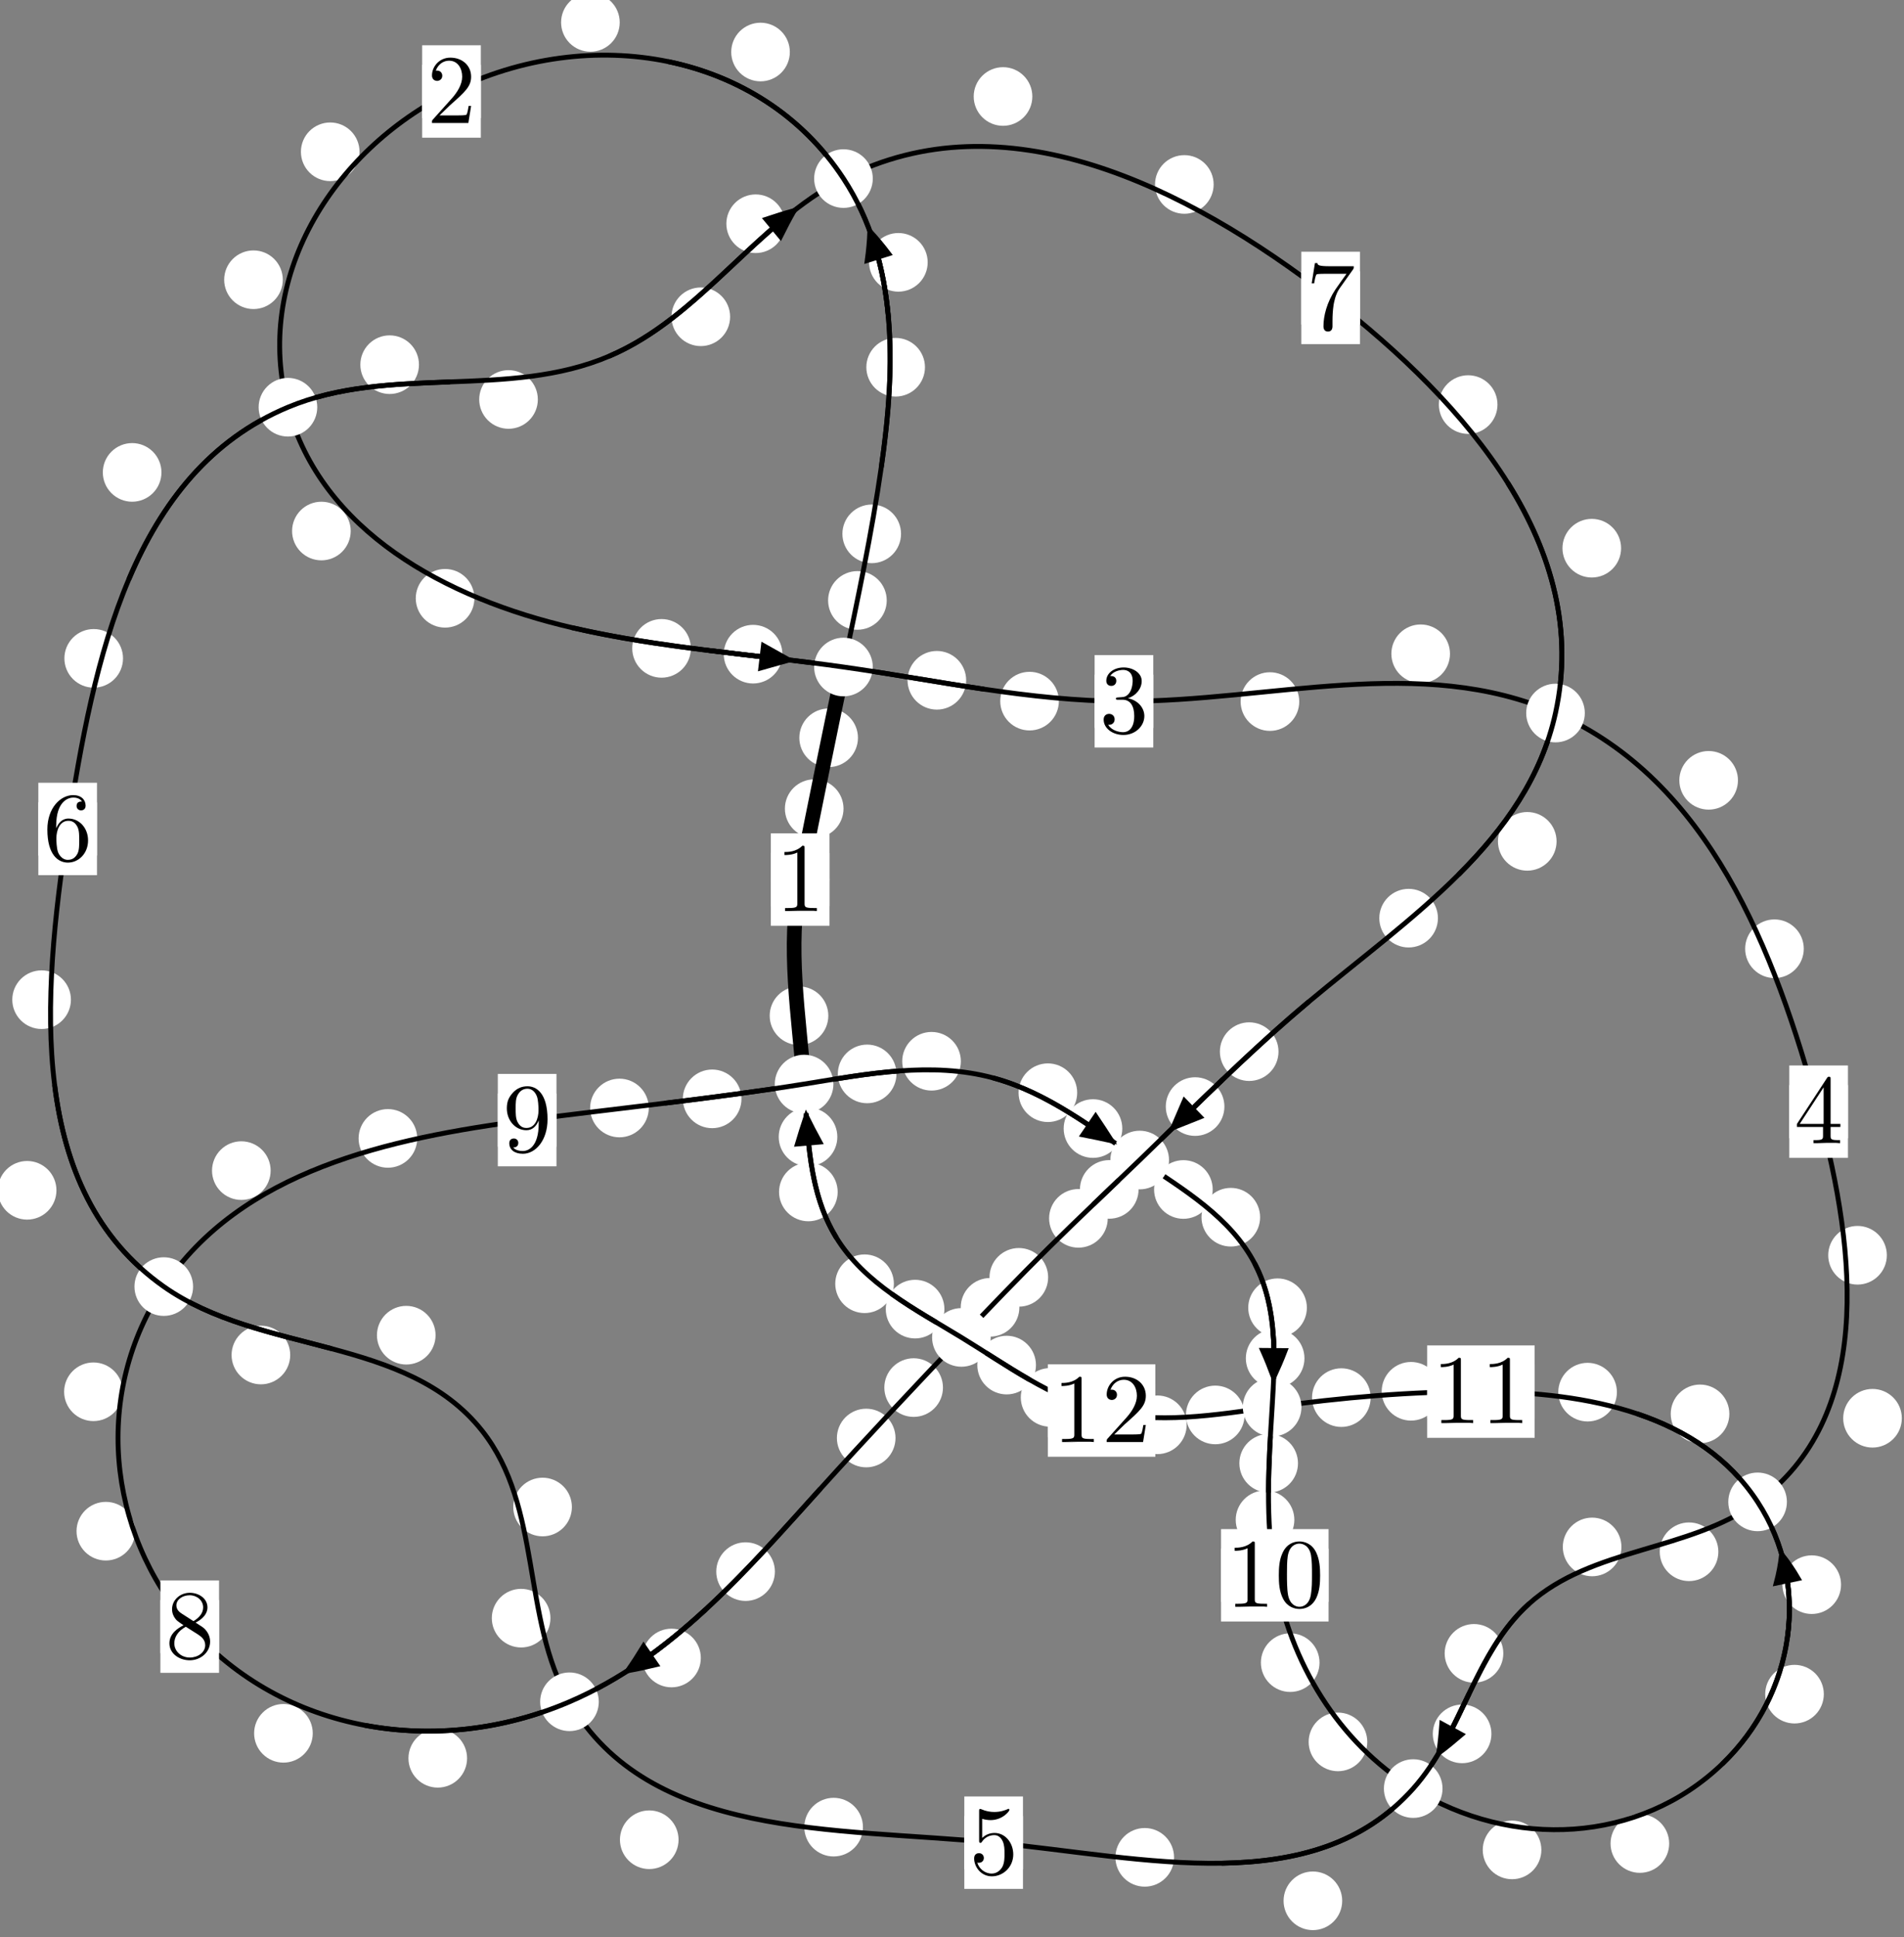 <?xml version="1.0"?>
<!-- Created by MetaPost 1.999 on 2021.07.06:0006 -->
<svg version="1.1" xmlns="http://www.w3.org/2000/svg" xmlns:xlink="http://www.w3.org/1999/xlink" width="194.131" height="197.474" viewBox="0 0 194.131 197.474">
<rect x="0" y="0" width="194.131" height="197.474" fill="#808080" stroke="none"/>
<!-- Original BoundingBox: -86.222137 -128.769409 107.908997 68.704254 -->
  <defs>
    <g transform="scale(0.01,0.01)" id="GLYPHcmr10_48">
      <path style="fill-rule: evenodd;" d="M460 -320C460 -400,455 -480,420 -554C374 -650,292 -666,250 -666C190 -666,117 -640,76 -547C44 -478,39 -400,39 -320C39 -245,43 -155,84 -79C127 2,200 22,249 22C303 22,379 1,423 -94C455 -163,460 -241,460 -320M249 -0C210 -0,151 -25,133 -121C122 -181,122 -273,122 -332C122 -396,122 -462,130 -516C149 -635,224 -644,249 -644C282 -644,348 -626,367 -527C377 -471,377 -395,377 -332C377 -257,377 -189,366 -125C351 -30,294 -0,249 -0"></path>
    </g>
    <g transform="scale(0.01,0.01)" id="GLYPHcmr10_49">
      <path style="fill-rule: evenodd;" d="M294 -640C294 -664,294 -666,271 -666C209 -602,121 -602,89 -602L89 -571C109 -571,168 -571,220 -597L220 -79C220 -43,217 -31,127 -31L95 -31L95 -0L257 -0L130 -3L217 -3L257 -3L297 -3L384 -3L419 -0L419 -31L387 -31C297 -31,294 -42,294 -79"></path>
    </g>
    <g transform="scale(0.01,0.01)" id="GLYPHcmr10_50">
      <path style="fill-rule: evenodd;" d="M127 -77L233 -180C389 -318,449 -372,449 -472C449 -586,359 -666,237 -666C124 -666,50 -574,50 -485C50 -429,100 -429,103 -429C120 -429,155 -441,155 -482C155 -508,137 -534,102 -534C94 -534,92 -534,89 -533C112 -598,166 -635,224 -635C315 -635,358 -554,358 -472C358 -392,308 -313,253 -251L61 -37C50 -26,50 -24,50 -0L421 -0L449 -174L424 -174C419 -144,412 -100,402 -85C395 -77,329 -77,307 -77"></path>
    </g>
    <g transform="scale(0.01,0.01)" id="GLYPHcmr10_51">
      <path style="fill-rule: evenodd;" d="M290 -352C372 -379,430 -449,430 -528C430 -610,342 -666,246 -666C145 -666,69 -606,69 -530C69 -497,91 -478,120 -478C151 -478,171 -500,171 -529C171 -579,124 -579,109 -579C140 -628,206 -641,242 -641C283 -641,338 -619,338 -529C338 -517,336 -459,310 -415C280 -367,246 -364,221 -363C213 -362,189 -360,182 -360C174 -359,167 -358,167 -348C167 -337,174 -337,191 -337L235 -337C317 -337,354 -269,354 -171C354 -35,285 -6,241 -6C198 -6,123 -23,88 -82C123 -77,154 -99,154 -137C154 -173,127 -193,98 -193C74 -193,42 -179,42 -135C42 -44,135 22,244 22C366 22,457 -69,457 -171C457 -253,394 -331,290 -352"></path>
    </g>
    <g transform="scale(0.01,0.01)" id="GLYPHcmr10_52">
      <path style="fill-rule: evenodd;" d="M294 -165L294 -78C294 -42,292 -31,218 -31L197 -31L197 -0L332 -0L238 -3L290 -3L332 -3L374 -3L427 -3L468 -0L468 -31L447 -31C373 -31,371 -42,371 -78L371 -165L471 -165L471 -196L371 -196L371 -651C371 -671,371 -677,355 -677C346 -677,343 -677,335 -665L28 -196L28 -165M300 -196L56 -196L300 -569"></path>
    </g>
    <g transform="scale(0.01,0.01)" id="GLYPHcmr10_53">
      <path style="fill-rule: evenodd;" d="M449 -201C449 -320,367 -420,259 -420C211 -420,168 -404,132 -369L132 -564C152 -558,185 -551,217 -551C340 -551,410 -642,410 -655C410 -661,407 -666,400 -666C399 -666,397 -666,392 -663C372 -654,323 -634,256 -634C216 -634,170 -641,123 -662C115 -665,113 -665,111 -665C101 -665,101 -657,101 -641L101 -345C101 -327,101 -319,115 -319C122 -319,124 -322,128 -328C139 -344,176 -398,257 -398C309 -398,334 -352,342 -334C358 -297,360 -258,360 -208C360 -173,360 -113,336 -71C312 -32,275 -6,229 -6C156 -6,99 -59,82 -118C85 -117,88 -116,99 -116C132 -116,149 -141,149 -165C149 -189,132 -214,99 -214C85 -214,50 -207,50 -161C50 -75,119 22,231 22C347 22,449 -74,449 -201"></path>
    </g>
    <g transform="scale(0.01,0.01)" id="GLYPHcmr10_54">
      <path style="fill-rule: evenodd;" d="M132 -328L132 -352C132 -605,256 -641,307 -641C331 -641,373 -635,395 -601C380 -601,340 -601,340 -556C340 -525,364 -510,386 -510C402 -510,432 -519,432 -558C432 -618,388 -666,305 -666C177 -666,42 -537,42 -316C42 -49,158 22,251 22C362 22,457 -72,457 -204C457 -331,368 -427,257 -427C189 -427,152 -376,132 -328M251 -6C188 -6,158 -66,152 -81C134 -128,134 -208,134 -226C134 -304,166 -404,256 -404C272 -404,318 -404,349 -342C367 -305,367 -254,367 -205C367 -157,367 -107,350 -71C320 -11,274 -6,251 -6"></path>
    </g>
    <g transform="scale(0.01,0.01)" id="GLYPHcmr10_55">
      <path style="fill-rule: evenodd;" d="M476 -609C485 -621,485 -623,485 -644L242 -644C120 -644,118 -657,114 -676L89 -676L56 -470L81 -470C84 -486,93 -549,106 -561C113 -567,191 -567,204 -567L411 -567C400 -551,321 -442,299 -409C209 -274,176 -135,176 -33C176 -23,176 22,222 22C268 22,268 -23,268 -33L268 -84C268 -139,271 -194,279 -248C283 -271,297 -357,341 -419"></path>
    </g>
    <g transform="scale(0.01,0.01)" id="GLYPHcmr10_56">
      <path style="fill-rule: evenodd;" d="M163 -457C117 -487,113 -521,113 -538C113 -599,178 -641,249 -641C322 -641,386 -589,386 -517C386 -460,347 -412,287 -377M309 -362C381 -399,430 -451,430 -517C430 -609,341 -666,250 -666C150 -666,69 -592,69 -499C69 -481,71 -436,113 -389C124 -377,161 -352,186 -335C128 -306,42 -250,42 -151C42 -45,144 22,249 22C362 22,457 -61,457 -168C457 -204,446 -249,408 -291C389 -312,373 -322,309 -362M209 -320L332 -242C360 -223,407 -193,407 -132C407 -58,332 -6,250 -6C164 -6,92 -68,92 -151C92 -209,124 -273,209 -320"></path>
    </g>
    <g transform="scale(0.01,0.01)" id="GLYPHcmr10_57">
      <path style="fill-rule: evenodd;" d="M367 -318L367 -286C367 -52,263 -6,205 -6C188 -6,134 -8,107 -42C151 -42,159 -71,159 -88C159 -119,135 -134,113 -134C97 -134,67 -125,67 -86C67 -19,121 22,206 22C335 22,457 -114,457 -329C457 -598,342 -666,253 -666C198 -666,149 -648,106 -603C65 -558,42 -516,42 -441C42 -316,130 -218,242 -218C303 -218,344 -260,367 -318M243 -241C227 -241,181 -241,150 -304C132 -341,132 -391,132 -440C132 -494,132 -541,153 -578C180 -628,218 -641,253 -641C299 -641,332 -607,349 -562C361 -530,365 -467,365 -421C365 -338,331 -241,243 -241"></path>
    </g>
  </defs>
  <path d="M86.005 82.438C86.005 81.646,85.69 80.886,85.13 80.325C84.57 79.765,83.809 79.45,83.017 79.45C82.224 79.45,81.464 79.765,80.903 80.325C80.343 80.886,80.028 81.646,80.028 82.438C80.028 83.231,80.343 83.991,80.903 84.552C81.464 85.112,82.224 85.427,83.017 85.427C83.809 85.427,84.57 85.112,85.13 84.552C85.69 83.991,86.005 83.231,86.005 82.438Z" style="fill: rgb(100%,100%,100%);stroke: none;"></path>
  <path d="M84.573 89.67C84.573 88.877,84.258 88.117,83.698 87.556C83.137 86.996,82.377 86.681,81.584 86.681C80.792 86.681,80.031 86.996,79.471 87.556C78.91 88.117,78.596 88.877,78.596 89.67C78.596 90.462,78.91 91.222,79.471 91.783C80.031 92.343,80.792 92.658,81.584 92.658C82.377 92.658,83.137 92.343,83.698 91.783C84.258 91.222,84.573 90.462,84.573 89.67Z" style="fill: rgb(100%,100%,100%);stroke: none;"></path>
  <path d="M90.411 61.211C90.411 60.418,90.096 59.658,89.535 59.098C88.975 58.537,88.215 58.222,87.422 58.222C86.629 58.222,85.869 58.537,85.309 59.098C84.748 59.658,84.433 60.418,84.433 61.211C84.433 62.004,84.748 62.764,85.309 63.324C85.869 63.885,86.629 64.2,87.422 64.2C88.215 64.2,88.975 63.885,89.535 63.324C90.096 62.764,90.411 62.004,90.411 61.211Z" style="fill: rgb(100%,100%,100%);stroke: none;"></path>
  <path d="M87.477 75.215C87.477 74.422,87.162 73.662,86.602 73.102C86.041 72.541,85.281 72.226,84.489 72.226C83.696 72.226,82.936 72.541,82.375 73.102C81.815 73.662,81.5 74.422,81.5 75.215C81.5 76.008,81.815 76.768,82.375 77.328C82.936 77.889,83.696 78.204,84.489 78.204C85.281 78.204,86.041 77.889,86.602 77.328C87.162 76.768,87.477 76.008,87.477 75.215Z" style="fill: rgb(100%,100%,100%);stroke: none;"></path>
  <path d="M94.309 37.439C94.309 36.646,93.994 35.886,93.434 35.325C92.873 34.765,92.113 34.45,91.32 34.45C90.528 34.45,89.768 34.765,89.207 35.325C88.647 35.886,88.332 36.646,88.332 37.439C88.332 38.231,88.647 38.991,89.207 39.552C89.768 40.112,90.528 40.427,91.32 40.427C92.113 40.427,92.873 40.112,93.434 39.552C93.994 38.991,94.309 38.231,94.309 37.439Z" style="fill: rgb(100%,100%,100%);stroke: none;"></path>
  <path d="M91.869 54.425C91.869 53.633,91.554 52.872,90.993 52.312C90.433 51.751,89.673 51.436,88.88 51.436C88.087 51.436,87.327 51.751,86.767 52.312C86.206 52.872,85.891 53.633,85.891 54.425C85.891 55.218,86.206 55.978,86.767 56.539C87.327 57.099,88.087 57.414,88.88 57.414C89.673 57.414,90.433 57.099,90.993 56.539C91.554 55.978,91.869 55.218,91.869 54.425Z" style="fill: rgb(100%,100%,100%);stroke: none;"></path>
  <path d="M80.532 5.303C80.532 4.511,80.217 3.751,79.657 3.19C79.096 2.63,78.336 2.315,77.544 2.315C76.751 2.315,75.991 2.63,75.43 3.19C74.87 3.751,74.555 4.511,74.555 5.303C74.555 6.096,74.87 6.856,75.43 7.417C75.991 7.977,76.751 8.292,77.544 8.292C78.336 8.292,79.096 7.977,79.657 7.417C80.217 6.856,80.532 6.096,80.532 5.303Z" style="fill: rgb(100%,100%,100%);stroke: none;"></path>
  <path d="M94.586 26.745C94.586 25.953,94.271 25.192,93.711 24.632C93.15 24.071,92.39 23.756,91.597 23.756C90.805 23.756,90.045 24.071,89.484 24.632C88.924 25.192,88.609 25.953,88.609 26.745C88.609 27.538,88.924 28.298,89.484 28.859C90.045 29.419,90.805 29.734,91.597 29.734C92.39 29.734,93.15 29.419,93.711 28.859C94.271 28.298,94.586 27.538,94.586 26.745Z" style="fill: rgb(100%,100%,100%);stroke: none;"></path>
  <path d="M36.658 15.475C36.658 14.682,36.343 13.922,35.783 13.362C35.222 12.801,34.462 12.486,33.669 12.486C32.877 12.486,32.117 12.801,31.556 13.362C30.996 13.922,30.681 14.682,30.681 15.475C30.681 16.268,30.996 17.028,31.556 17.588C32.117 18.149,32.877 18.464,33.669 18.464C34.462 18.464,35.222 18.149,35.783 17.588C36.343 17.028,36.658 16.268,36.658 15.475Z" style="fill: rgb(100%,100%,100%);stroke: none;"></path>
  <path d="M63.187 2.284C63.187 1.492,62.872 0.732,62.311 0.171C61.751 -0.389,60.99 -0.704,60.198 -0.704C59.405 -0.704,58.645 -0.389,58.084 0.171C57.524 0.732,57.209 1.492,57.209 2.284C57.209 3.077,57.524 3.837,58.084 4.398C58.645 4.958,59.405 5.273,60.198 5.273C60.99 5.273,61.751 4.958,62.311 4.398C62.872 3.837,63.187 3.077,63.187 2.284Z" style="fill: rgb(100%,100%,100%);stroke: none;"></path>
  <path d="M35.758 54.137C35.758 53.344,35.443 52.584,34.883 52.023C34.323 51.463,33.562 51.148,32.77 51.148C31.977 51.148,31.217 51.463,30.656 52.023C30.096 52.584,29.781 53.344,29.781 54.137C29.781 54.929,30.096 55.69,30.656 56.25C31.217 56.811,31.977 57.125,32.77 57.125C33.562 57.125,34.323 56.811,34.883 56.25C35.443 55.69,35.758 54.929,35.758 54.137Z" style="fill: rgb(100%,100%,100%);stroke: none;"></path>
  <path d="M28.834 28.518C28.834 27.725,28.519 26.965,27.959 26.405C27.398 25.844,26.638 25.529,25.845 25.529C25.053 25.529,24.293 25.844,23.732 26.405C23.172 26.965,22.857 27.725,22.857 28.518C22.857 29.311,23.172 30.071,23.732 30.631C24.293 31.192,25.053 31.507,25.845 31.507C26.638 31.507,27.398 31.192,27.959 30.631C28.519 30.071,28.834 29.311,28.834 28.518Z" style="fill: rgb(100%,100%,100%);stroke: none;"></path>
  <path d="M70.441 66.099C70.441 65.306,70.126 64.546,69.566 63.986C69.005 63.425,68.245 63.11,67.453 63.11C66.66 63.11,65.9 63.425,65.339 63.986C64.779 64.546,64.464 65.306,64.464 66.099C64.464 66.892,64.779 67.652,65.339 68.212C65.9 68.773,66.66 69.088,67.453 69.088C68.245 69.088,69.005 68.773,69.566 68.212C70.126 67.652,70.441 66.892,70.441 66.099Z" style="fill: rgb(100%,100%,100%);stroke: none;"></path>
  <path d="M48.369 60.994C48.369 60.201,48.054 59.441,47.493 58.88C46.933 58.32,46.173 58.005,45.38 58.005C44.587 58.005,43.827 58.32,43.266 58.88C42.706 59.441,42.391 60.201,42.391 60.994C42.391 61.786,42.706 62.547,43.266 63.107C43.827 63.668,44.587 63.982,45.38 63.982C46.173 63.982,46.933 63.668,47.493 63.107C48.054 62.547,48.369 61.786,48.369 60.994Z" style="fill: rgb(100%,100%,100%);stroke: none;"></path>
  <path d="M98.51 69.353C98.51 68.56,98.195 67.8,97.635 67.24C97.074 66.679,96.314 66.364,95.522 66.364C94.729 66.364,93.969 66.679,93.408 67.24C92.848 67.8,92.533 68.56,92.533 69.353C92.533 70.146,92.848 70.906,93.408 71.466C93.969 72.027,94.729 72.342,95.522 72.342C96.314 72.342,97.074 72.027,97.635 71.466C98.195 70.906,98.51 70.146,98.51 69.353Z" style="fill: rgb(100%,100%,100%);stroke: none;"></path>
  <path d="M79.772 66.69C79.772 65.898,79.457 65.137,78.897 64.577C78.336 64.016,77.576 63.702,76.783 63.702C75.991 63.702,75.231 64.016,74.67 64.577C74.11 65.137,73.795 65.898,73.795 66.69C73.795 67.483,74.11 68.243,74.67 68.804C75.231 69.364,75.991 69.679,76.783 69.679C77.576 69.679,78.336 69.364,78.897 68.804C79.457 68.243,79.772 67.483,79.772 66.69Z" style="fill: rgb(100%,100%,100%);stroke: none;"></path>
  <path d="M132.471 71.523C132.471 70.73,132.156 69.97,131.595 69.409C131.035 68.849,130.275 68.534,129.482 68.534C128.689 68.534,127.929 68.849,127.369 69.409C126.808 69.97,126.493 70.73,126.493 71.523C126.493 72.315,126.808 73.076,127.369 73.636C127.929 74.197,128.689 74.512,129.482 74.512C130.275 74.512,131.035 74.197,131.595 73.636C132.156 73.076,132.471 72.315,132.471 71.523Z" style="fill: rgb(100%,100%,100%);stroke: none;"></path>
  <path d="M107.961 71.478C107.961 70.685,107.646 69.925,107.086 69.364C106.525 68.804,105.765 68.489,104.972 68.489C104.18 68.489,103.42 68.804,102.859 69.364C102.299 69.925,101.984 70.685,101.984 71.478C101.984 72.27,102.299 73.031,102.859 73.591C103.42 74.152,104.18 74.466,104.972 74.466C105.765 74.466,106.525 74.152,107.086 73.591C107.646 73.031,107.961 72.27,107.961 71.478Z" style="fill: rgb(100%,100%,100%);stroke: none;"></path>
  <path d="M177.202 79.552C177.202 78.759,176.887 77.999,176.326 77.438C175.766 76.878,175.006 76.563,174.213 76.563C173.42 76.563,172.66 76.878,172.1 77.438C171.539 77.999,171.224 78.759,171.224 79.552C171.224 80.344,171.539 81.105,172.1 81.665C172.66 82.225,173.42 82.54,174.213 82.54C175.006 82.54,175.766 82.225,176.326 81.665C176.887 81.105,177.202 80.344,177.202 79.552Z" style="fill: rgb(100%,100%,100%);stroke: none;"></path>
  <path d="M147.84 66.651C147.84 65.858,147.525 65.098,146.965 64.537C146.404 63.977,145.644 63.662,144.851 63.662C144.059 63.662,143.298 63.977,142.738 64.537C142.177 65.098,141.863 65.858,141.863 66.651C141.863 67.443,142.177 68.203,142.738 68.764C143.298 69.324,144.059 69.639,144.851 69.639C145.644 69.639,146.404 69.324,146.965 68.764C147.525 68.203,147.84 67.443,147.84 66.651Z" style="fill: rgb(100%,100%,100%);stroke: none;"></path>
  <path d="M192.383 127.969C192.383 127.176,192.068 126.416,191.507 125.856C190.947 125.295,190.187 124.98,189.394 124.98C188.601 124.98,187.841 125.295,187.281 125.856C186.72 126.416,186.405 127.176,186.405 127.969C186.405 128.762,186.72 129.522,187.281 130.082C187.841 130.643,188.601 130.958,189.394 130.958C190.187 130.958,190.947 130.643,191.507 130.082C192.068 129.522,192.383 128.762,192.383 127.969Z" style="fill: rgb(100%,100%,100%);stroke: none;"></path>
  <path d="M183.913 96.721C183.913 95.928,183.598 95.168,183.038 94.607C182.477 94.047,181.717 93.732,180.925 93.732C180.132 93.732,179.372 94.047,178.811 94.607C178.251 95.168,177.936 95.928,177.936 96.721C177.936 97.513,178.251 98.274,178.811 98.834C179.372 99.395,180.132 99.709,180.925 99.709C181.717 99.709,182.477 99.395,183.038 98.834C183.598 98.274,183.913 97.513,183.913 96.721Z" style="fill: rgb(100%,100%,100%);stroke: none;"></path>
  <path d="M175.203 158.196C175.203 157.404,174.888 156.644,174.328 156.083C173.767 155.523,173.007 155.208,172.214 155.208C171.422 155.208,170.661 155.523,170.101 156.083C169.54 156.644,169.226 157.404,169.226 158.196C169.226 158.989,169.54 159.749,170.101 160.31C170.661 160.87,171.422 161.185,172.214 161.185C173.007 161.185,173.767 160.87,174.328 160.31C174.888 159.749,175.203 158.989,175.203 158.196Z" style="fill: rgb(100%,100%,100%);stroke: none;"></path>
  <path d="M193.909 144.586C193.909 143.793,193.594 143.033,193.034 142.473C192.473 141.912,191.713 141.597,190.92 141.597C190.128 141.597,189.367 141.912,188.807 142.473C188.246 143.033,187.932 143.793,187.932 144.586C187.932 145.379,188.246 146.139,188.807 146.699C189.367 147.26,190.128 147.575,190.92 147.575C191.713 147.575,192.473 147.26,193.034 146.699C193.594 146.139,193.909 145.379,193.909 144.586Z" style="fill: rgb(100%,100%,100%);stroke: none;"></path>
  <path d="M153.276 168.554C153.276 167.762,152.961 167.001,152.4 166.441C151.84 165.88,151.08 165.565,150.287 165.565C149.494 165.565,148.734 165.88,148.174 166.441C147.613 167.001,147.298 167.762,147.298 168.554C147.298 169.347,147.613 170.107,148.174 170.668C148.734 171.228,149.494 171.543,150.287 171.543C151.08 171.543,151.84 171.228,152.4 170.668C152.961 170.107,153.276 169.347,153.276 168.554Z" style="fill: rgb(100%,100%,100%);stroke: none;"></path>
  <path d="M165.322 157.705C165.322 156.912,165.007 156.152,164.446 155.592C163.886 155.031,163.126 154.716,162.333 154.716C161.54 154.716,160.78 155.031,160.22 155.592C159.659 156.152,159.344 156.912,159.344 157.705C159.344 158.498,159.659 159.258,160.22 159.818C160.78 160.379,161.54 160.694,162.333 160.694C163.126 160.694,163.886 160.379,164.446 159.818C165.007 159.258,165.322 158.498,165.322 157.705Z" style="fill: rgb(100%,100%,100%);stroke: none;"></path>
  <path d="M136.85 193.781C136.85 192.988,136.535 192.228,135.975 191.667C135.414 191.107,134.654 190.792,133.861 190.792C133.069 190.792,132.308 191.107,131.748 191.667C131.188 192.228,130.873 192.988,130.873 193.781C130.873 194.573,131.188 195.334,131.748 195.894C132.308 196.454,133.069 196.769,133.861 196.769C134.654 196.769,135.414 196.454,135.975 195.894C136.535 195.334,136.85 194.573,136.85 193.781Z" style="fill: rgb(100%,100%,100%);stroke: none;"></path>
  <path d="M152.065 176.761C152.065 175.969,151.75 175.209,151.19 174.648C150.629 174.088,149.869 173.773,149.077 173.773C148.284 173.773,147.524 174.088,146.963 174.648C146.403 175.209,146.088 175.969,146.088 176.761C146.088 177.554,146.403 178.314,146.963 178.875C147.524 179.435,148.284 179.75,149.077 179.75C149.869 179.75,150.629 179.435,151.19 178.875C151.75 178.314,152.065 177.554,152.065 176.761Z" style="fill: rgb(100%,100%,100%);stroke: none;"></path>
  <path d="M87.986 186.27C87.986 185.477,87.671 184.717,87.11 184.157C86.55 183.596,85.79 183.281,84.997 183.281C84.204 183.281,83.444 183.596,82.884 184.157C82.323 184.717,82.008 185.477,82.008 186.27C82.008 187.063,82.323 187.823,82.884 188.383C83.444 188.944,84.204 189.259,84.997 189.259C85.79 189.259,86.55 188.944,87.11 188.383C87.671 187.823,87.986 187.063,87.986 186.27Z" style="fill: rgb(100%,100%,100%);stroke: none;"></path>
  <path d="M119.706 189.349C119.706 188.556,119.391 187.796,118.831 187.236C118.27 186.675,117.51 186.36,116.717 186.36C115.925 186.36,115.164 186.675,114.604 187.236C114.044 187.796,113.729 188.556,113.729 189.349C113.729 190.142,114.044 190.902,114.604 191.462C115.164 192.023,115.925 192.338,116.717 192.338C117.51 192.338,118.27 192.023,118.831 191.462C119.391 190.902,119.706 190.142,119.706 189.349Z" style="fill: rgb(100%,100%,100%);stroke: none;"></path>
  <path d="M56.122 164.965C56.122 164.173,55.807 163.413,55.247 162.852C54.686 162.292,53.926 161.977,53.133 161.977C52.341 161.977,51.581 162.292,51.02 162.852C50.46 163.413,50.145 164.173,50.145 164.965C50.145 165.758,50.46 166.518,51.02 167.079C51.581 167.639,52.341 167.954,53.133 167.954C53.926 167.954,54.686 167.639,55.247 167.079C55.807 166.518,56.122 165.758,56.122 164.965Z" style="fill: rgb(100%,100%,100%);stroke: none;"></path>
  <path d="M69.186 187.555C69.186 186.762,68.871 186.002,68.311 185.442C67.75 184.881,66.99 184.566,66.197 184.566C65.405 184.566,64.644 184.881,64.084 185.442C63.524 186.002,63.209 186.762,63.209 187.555C63.209 188.348,63.524 189.108,64.084 189.668C64.644 190.229,65.405 190.544,66.197 190.544C66.99 190.544,67.75 190.229,68.311 189.668C68.871 189.108,69.186 188.348,69.186 187.555Z" style="fill: rgb(100%,100%,100%);stroke: none;"></path>
  <path d="M44.41 136.119C44.41 135.326,44.095 134.566,43.535 134.005C42.974 133.445,42.214 133.13,41.421 133.13C40.629 133.13,39.869 133.445,39.308 134.005C38.748 134.566,38.433 135.326,38.433 136.119C38.433 136.911,38.748 137.672,39.308 138.232C39.869 138.793,40.629 139.108,41.421 139.108C42.214 139.108,42.974 138.793,43.535 138.232C44.095 137.672,44.41 136.911,44.41 136.119Z" style="fill: rgb(100%,100%,100%);stroke: none;"></path>
  <path d="M58.31 153.635C58.31 152.842,57.995 152.082,57.434 151.521C56.874 150.961,56.114 150.646,55.321 150.646C54.528 150.646,53.768 150.961,53.208 151.521C52.647 152.082,52.332 152.842,52.332 153.635C52.332 154.427,52.647 155.187,53.208 155.748C53.768 156.308,54.528 156.623,55.321 156.623C56.114 156.623,56.874 156.308,57.434 155.748C57.995 155.187,58.31 154.427,58.31 153.635Z" style="fill: rgb(100%,100%,100%);stroke: none;"></path>
  <path d="M5.755 121.347C5.755 120.554,5.44 119.794,4.88 119.234C4.319 118.673,3.559 118.358,2.767 118.358C1.974 118.358,1.214 118.673,0.653 119.234C0.093 119.794,-0.222 120.554,-0.222 121.347C-0.222 122.14,0.093 122.9,0.653 123.46C1.214 124.021,1.974 124.336,2.767 124.336C3.559 124.336,4.319 124.021,4.88 123.46C5.44 122.9,5.755 122.14,5.755 121.347Z" style="fill: rgb(100%,100%,100%);stroke: none;"></path>
  <path d="M29.59 138.139C29.59 137.346,29.275 136.586,28.714 136.026C28.154 135.465,27.393 135.15,26.601 135.15C25.808 135.15,25.048 135.465,24.487 136.026C23.927 136.586,23.612 137.346,23.612 138.139C23.612 138.932,23.927 139.692,24.487 140.252C25.048 140.813,25.808 141.128,26.601 141.128C27.393 141.128,28.154 140.813,28.714 140.252C29.275 139.692,29.59 138.932,29.59 138.139Z" style="fill: rgb(100%,100%,100%);stroke: none;"></path>
  <path d="M12.543 67.118C12.543 66.325,12.228 65.565,11.668 65.004C11.107 64.444,10.347 64.129,9.555 64.129C8.762 64.129,8.002 64.444,7.441 65.004C6.881 65.565,6.566 66.325,6.566 67.118C6.566 67.91,6.881 68.671,7.441 69.231C8.002 69.791,8.762 70.106,9.555 70.106C10.347 70.106,11.107 69.791,11.668 69.231C12.228 68.671,12.543 67.91,12.543 67.118Z" style="fill: rgb(100%,100%,100%);stroke: none;"></path>
  <path d="M7.231 101.914C7.231 101.121,6.916 100.361,6.355 99.801C5.795 99.24,5.035 98.925,4.242 98.925C3.449 98.925,2.689 99.24,2.129 99.801C1.568 100.361,1.253 101.121,1.253 101.914C1.253 102.707,1.568 103.467,2.129 104.027C2.689 104.588,3.449 104.903,4.242 104.903C5.035 104.903,5.795 104.588,6.355 104.027C6.916 103.467,7.231 102.707,7.231 101.914Z" style="fill: rgb(100%,100%,100%);stroke: none;"></path>
  <path d="M42.718 37.177C42.718 36.385,42.403 35.625,41.843 35.064C41.282 34.504,40.522 34.189,39.729 34.189C38.937 34.189,38.177 34.504,37.616 35.064C37.056 35.625,36.741 36.385,36.741 37.177C36.741 37.97,37.056 38.73,37.616 39.291C38.177 39.851,38.937 40.166,39.729 40.166C40.522 40.166,41.282 39.851,41.843 39.291C42.403 38.73,42.718 37.97,42.718 37.177Z" style="fill: rgb(100%,100%,100%);stroke: none;"></path>
  <path d="M16.462 48.16C16.462 47.367,16.147 46.607,15.587 46.047C15.026 45.486,14.266 45.171,13.473 45.171C12.68 45.171,11.92 45.486,11.36 46.047C10.799 46.607,10.484 47.367,10.484 48.16C10.484 48.953,10.799 49.713,11.36 50.273C11.92 50.834,12.68 51.149,13.473 51.149C14.266 51.149,15.026 50.834,15.587 50.273C16.147 49.713,16.462 48.953,16.462 48.16Z" style="fill: rgb(100%,100%,100%);stroke: none;"></path>
  <path d="M74.442 32.294C74.442 31.502,74.127 30.742,73.567 30.181C73.006 29.621,72.246 29.306,71.453 29.306C70.661 29.306,69.901 29.621,69.34 30.181C68.78 30.742,68.465 31.502,68.465 32.294C68.465 33.087,68.78 33.847,69.34 34.408C69.901 34.968,70.661 35.283,71.453 35.283C72.246 35.283,73.006 34.968,73.567 34.408C74.127 33.847,74.442 33.087,74.442 32.294Z" style="fill: rgb(100%,100%,100%);stroke: none;"></path>
  <path d="M54.838 40.724C54.838 39.931,54.523 39.171,53.962 38.611C53.402 38.05,52.642 37.735,51.849 37.735C51.056 37.735,50.296 38.05,49.736 38.611C49.175 39.171,48.86 39.931,48.86 40.724C48.86 41.517,49.175 42.277,49.736 42.837C50.296 43.398,51.056 43.713,51.849 43.713C52.642 43.713,53.402 43.398,53.962 42.837C54.523 42.277,54.838 41.517,54.838 40.724Z" style="fill: rgb(100%,100%,100%);stroke: none;"></path>
  <path d="M105.257 9.837C105.257 9.045,104.942 8.285,104.381 7.724C103.821 7.164,103.061 6.849,102.268 6.849C101.475 6.849,100.715 7.164,100.155 7.724C99.594 8.285,99.279 9.045,99.279 9.837C99.279 10.63,99.594 11.39,100.155 11.951C100.715 12.511,101.475 12.826,102.268 12.826C103.061 12.826,103.821 12.511,104.381 11.951C104.942 11.39,105.257 10.63,105.257 9.837Z" style="fill: rgb(100%,100%,100%);stroke: none;"></path>
  <path d="M80.038 22.81C80.038 22.017,79.723 21.257,79.162 20.696C78.602 20.136,77.842 19.821,77.049 19.821C76.256 19.821,75.496 20.136,74.936 20.696C74.375 21.257,74.06 22.017,74.06 22.81C74.06 23.602,74.375 24.362,74.936 24.923C75.496 25.483,76.256 25.798,77.049 25.798C77.842 25.798,78.602 25.483,79.162 24.923C79.723 24.362,80.038 23.602,80.038 22.81Z" style="fill: rgb(100%,100%,100%);stroke: none;"></path>
  <path d="M152.682 41.246C152.682 40.454,152.367 39.693,151.807 39.133C151.246 38.572,150.486 38.257,149.694 38.257C148.901 38.257,148.141 38.572,147.58 39.133C147.02 39.693,146.705 40.454,146.705 41.246C146.705 42.039,147.02 42.799,147.58 43.36C148.141 43.92,148.901 44.235,149.694 44.235C150.486 44.235,151.246 43.92,151.807 43.36C152.367 42.799,152.682 42.039,152.682 41.246Z" style="fill: rgb(100%,100%,100%);stroke: none;"></path>
  <path d="M123.743 18.805C123.743 18.012,123.428 17.252,122.867 16.691C122.307 16.131,121.547 15.816,120.754 15.816C119.961 15.816,119.201 16.131,118.641 16.691C118.08 17.252,117.765 18.012,117.765 18.805C117.765 19.597,118.08 20.357,118.641 20.918C119.201 21.478,119.961 21.793,120.754 21.793C121.547 21.793,122.307 21.478,122.867 20.918C123.428 20.357,123.743 19.597,123.743 18.805Z" style="fill: rgb(100%,100%,100%);stroke: none;"></path>
  <path d="M158.708 85.772C158.708 84.979,158.393 84.219,157.832 83.659C157.272 83.098,156.512 82.783,155.719 82.783C154.926 82.783,154.166 83.098,153.606 83.659C153.045 84.219,152.73 84.979,152.73 85.772C152.73 86.565,153.045 87.325,153.606 87.885C154.166 88.446,154.926 88.761,155.719 88.761C156.512 88.761,157.272 88.446,157.832 87.885C158.393 87.325,158.708 86.565,158.708 85.772Z" style="fill: rgb(100%,100%,100%);stroke: none;"></path>
  <path d="M165.286 55.886C165.286 55.093,164.971 54.333,164.411 53.773C163.85 53.212,163.09 52.897,162.297 52.897C161.505 52.897,160.745 53.212,160.184 53.773C159.624 54.333,159.309 55.093,159.309 55.886C159.309 56.679,159.624 57.439,160.184 57.999C160.745 58.56,161.505 58.875,162.297 58.875C163.09 58.875,163.85 58.56,164.411 57.999C164.971 57.439,165.286 56.679,165.286 55.886Z" style="fill: rgb(100%,100%,100%);stroke: none;"></path>
  <path d="M130.356 107.211C130.356 106.418,130.041 105.658,129.481 105.098C128.92 104.537,128.16 104.222,127.367 104.222C126.575 104.222,125.815 104.537,125.254 105.098C124.694 105.658,124.379 106.418,124.379 107.211C124.379 108.004,124.694 108.764,125.254 109.324C125.815 109.885,126.575 110.2,127.367 110.2C128.16 110.2,128.92 109.885,129.481 109.324C130.041 108.764,130.356 108.004,130.356 107.211Z" style="fill: rgb(100%,100%,100%);stroke: none;"></path>
  <path d="M146.611 93.603C146.611 92.811,146.296 92.051,145.736 91.49C145.175 90.93,144.415 90.615,143.623 90.615C142.83 90.615,142.07 90.93,141.509 91.49C140.949 92.051,140.634 92.811,140.634 93.603C140.634 94.396,140.949 95.156,141.509 95.717C142.07 96.277,142.83 96.592,143.623 96.592C144.415 96.592,145.175 96.277,145.736 95.717C146.296 95.156,146.611 94.396,146.611 93.603Z" style="fill: rgb(100%,100%,100%);stroke: none;"></path>
  <path d="M116.089 121.255C116.089 120.463,115.774 119.703,115.213 119.142C114.653 118.582,113.893 118.267,113.1 118.267C112.307 118.267,111.547 118.582,110.987 119.142C110.426 119.703,110.111 120.463,110.111 121.255C110.111 122.048,110.426 122.808,110.987 123.369C111.547 123.929,112.307 124.244,113.1 124.244C113.893 124.244,114.653 123.929,115.213 123.369C115.774 122.808,116.089 122.048,116.089 121.255Z" style="fill: rgb(100%,100%,100%);stroke: none;"></path>
  <path d="M124.84 112.81C124.84 112.018,124.525 111.257,123.965 110.697C123.404 110.136,122.644 109.822,121.851 109.822C121.059 109.822,120.299 110.136,119.738 110.697C119.178 111.257,118.863 112.018,118.863 112.81C118.863 113.603,119.178 114.363,119.738 114.924C120.299 115.484,121.059 115.799,121.851 115.799C122.644 115.799,123.404 115.484,123.965 114.924C124.525 114.363,124.84 113.603,124.84 112.81Z" style="fill: rgb(100%,100%,100%);stroke: none;"></path>
  <path d="M106.868 130.22C106.868 129.427,106.553 128.667,105.992 128.106C105.432 127.546,104.672 127.231,103.879 127.231C103.086 127.231,102.326 127.546,101.766 128.106C101.205 128.667,100.89 129.427,100.89 130.22C100.89 131.012,101.205 131.773,101.766 132.333C102.326 132.893,103.086 133.208,103.879 133.208C104.672 133.208,105.432 132.893,105.992 132.333C106.553 131.773,106.868 131.012,106.868 130.22Z" style="fill: rgb(100%,100%,100%);stroke: none;"></path>
  <path d="M112.944 124.207C112.944 123.414,112.629 122.654,112.069 122.093C111.508 121.533,110.748 121.218,109.955 121.218C109.163 121.218,108.403 121.533,107.842 122.093C107.282 122.654,106.967 123.414,106.967 124.207C106.967 124.999,107.282 125.759,107.842 126.32C108.403 126.88,109.163 127.195,109.955 127.195C110.748 127.195,111.508 126.88,112.069 126.32C112.629 125.759,112.944 124.999,112.944 124.207Z" style="fill: rgb(100%,100%,100%);stroke: none;"></path>
  <path d="M96.144 141.458C96.144 140.666,95.829 139.905,95.269 139.345C94.708 138.784,93.948 138.47,93.155 138.47C92.363 138.47,91.603 138.784,91.042 139.345C90.482 139.905,90.167 140.666,90.167 141.458C90.167 142.251,90.482 143.011,91.042 143.572C91.603 144.132,92.363 144.447,93.155 144.447C93.948 144.447,94.708 144.132,95.269 143.572C95.829 143.011,96.144 142.251,96.144 141.458Z" style="fill: rgb(100%,100%,100%);stroke: none;"></path>
  <path d="M103.935 133.277C103.935 132.485,103.62 131.725,103.059 131.164C102.499 130.604,101.739 130.289,100.946 130.289C100.153 130.289,99.393 130.604,98.833 131.164C98.272 131.725,97.957 132.485,97.957 133.277C97.957 134.07,98.272 134.83,98.833 135.391C99.393 135.951,100.153 136.266,100.946 136.266C101.739 136.266,102.499 135.951,103.059 135.391C103.62 134.83,103.935 134.07,103.935 133.277Z" style="fill: rgb(100%,100%,100%);stroke: none;"></path>
  <path d="M79.008 160.221C79.008 159.429,78.693 158.668,78.133 158.108C77.572 157.547,76.812 157.232,76.019 157.232C75.227 157.232,74.466 157.547,73.906 158.108C73.345 158.668,73.03 159.429,73.03 160.221C73.03 161.014,73.345 161.774,73.906 162.335C74.466 162.895,75.227 163.21,76.019 163.21C76.812 163.21,77.572 162.895,78.133 162.335C78.693 161.774,79.008 161.014,79.008 160.221Z" style="fill: rgb(100%,100%,100%);stroke: none;"></path>
  <path d="M91.306 146.601C91.306 145.808,90.991 145.048,90.431 144.487C89.87 143.927,89.11 143.612,88.317 143.612C87.525 143.612,86.764 143.927,86.204 144.487C85.644 145.048,85.329 145.808,85.329 146.601C85.329 147.393,85.644 148.154,86.204 148.714C86.764 149.274,87.525 149.589,88.317 149.589C89.11 149.589,89.87 149.274,90.431 148.714C90.991 148.154,91.306 147.393,91.306 146.601Z" style="fill: rgb(100%,100%,100%);stroke: none;"></path>
  <path d="M47.623 179.251C47.623 178.459,47.308 177.699,46.748 177.138C46.187 176.578,45.427 176.263,44.634 176.263C43.842 176.263,43.081 176.578,42.521 177.138C41.96 177.699,41.645 178.459,41.645 179.251C41.645 180.044,41.96 180.804,42.521 181.365C43.081 181.925,43.842 182.24,44.634 182.24C45.427 182.24,46.187 181.925,46.748 181.365C47.308 180.804,47.623 180.044,47.623 179.251Z" style="fill: rgb(100%,100%,100%);stroke: none;"></path>
  <path d="M71.455 169.027C71.455 168.234,71.141 167.474,70.58 166.914C70.02 166.353,69.259 166.038,68.467 166.038C67.674 166.038,66.914 166.353,66.353 166.914C65.793 167.474,65.478 168.234,65.478 169.027C65.478 169.82,65.793 170.58,66.353 171.14C66.914 171.701,67.674 172.016,68.467 172.016C69.259 172.016,70.02 171.701,70.58 171.14C71.141 170.58,71.455 169.82,71.455 169.027Z" style="fill: rgb(100%,100%,100%);stroke: none;"></path>
  <path d="M13.78 156.098C13.78 155.306,13.465 154.545,12.905 153.985C12.344 153.424,11.584 153.11,10.791 153.11C9.999 153.11,9.239 153.424,8.678 153.985C8.118 154.545,7.803 155.306,7.803 156.098C7.803 156.891,8.118 157.651,8.678 158.212C9.239 158.772,9.999 159.087,10.791 159.087C11.584 159.087,12.344 158.772,12.905 158.212C13.465 157.651,13.78 156.891,13.78 156.098Z" style="fill: rgb(100%,100%,100%);stroke: none;"></path>
  <path d="M31.888 176.704C31.888 175.911,31.573 175.151,31.012 174.591C30.452 174.03,29.692 173.715,28.899 173.715C28.106 173.715,27.346 174.03,26.786 174.591C26.225 175.151,25.91 175.911,25.91 176.704C25.91 177.497,26.225 178.257,26.786 178.817C27.346 179.378,28.106 179.693,28.899 179.693C29.692 179.693,30.452 179.378,31.012 178.817C31.573 178.257,31.888 177.497,31.888 176.704Z" style="fill: rgb(100%,100%,100%);stroke: none;"></path>
  <path d="M27.595 119.34C27.595 118.547,27.28 117.787,26.72 117.226C26.159 116.666,25.399 116.351,24.606 116.351C23.814 116.351,23.054 116.666,22.493 117.226C21.933 117.787,21.618 118.547,21.618 119.34C21.618 120.132,21.933 120.893,22.493 121.453C23.054 122.014,23.814 122.329,24.606 122.329C25.399 122.329,26.159 122.014,26.72 121.453C27.28 120.893,27.595 120.132,27.595 119.34Z" style="fill: rgb(100%,100%,100%);stroke: none;"></path>
  <path d="M12.515 141.887C12.515 141.094,12.2 140.334,11.64 139.773C11.079 139.213,10.319 138.898,9.527 138.898C8.734 138.898,7.974 139.213,7.413 139.773C6.853 140.334,6.538 141.094,6.538 141.887C6.538 142.679,6.853 143.439,7.413 144C7.974 144.56,8.734 144.875,9.527 144.875C10.319 144.875,11.079 144.56,11.64 144C12.2 143.439,12.515 142.679,12.515 141.887Z" style="fill: rgb(100%,100%,100%);stroke: none;"></path>
  <path d="M66.148 112.956C66.148 112.163,65.833 111.403,65.272 110.843C64.712 110.282,63.952 109.967,63.159 109.967C62.366 109.967,61.606 110.282,61.046 110.843C60.485 111.403,60.17 112.163,60.17 112.956C60.17 113.749,60.485 114.509,61.046 115.07C61.606 115.63,62.366 115.945,63.159 115.945C63.952 115.945,64.712 115.63,65.272 115.07C65.833 114.509,66.148 113.749,66.148 112.956Z" style="fill: rgb(100%,100%,100%);stroke: none;"></path>
  <path d="M42.54 116.056C42.54 115.264,42.225 114.503,41.664 113.943C41.104 113.382,40.344 113.068,39.551 113.068C38.758 113.068,37.998 113.382,37.438 113.943C36.877 114.503,36.562 115.264,36.562 116.056C36.562 116.849,36.877 117.609,37.438 118.17C37.998 118.73,38.758 119.045,39.551 119.045C40.344 119.045,41.104 118.73,41.664 118.17C42.225 117.609,42.54 116.849,42.54 116.056Z" style="fill: rgb(100%,100%,100%);stroke: none;"></path>
  <path d="M91.403 109.482C91.403 108.689,91.088 107.929,90.527 107.369C89.967 106.808,89.206 106.493,88.414 106.493C87.621 106.493,86.861 106.808,86.3 107.369C85.74 107.929,85.425 108.689,85.425 109.482C85.425 110.275,85.74 111.035,86.3 111.595C86.861 112.156,87.621 112.471,88.414 112.471C89.206 112.471,89.967 112.156,90.527 111.595C91.088 111.035,91.403 110.275,91.403 109.482Z" style="fill: rgb(100%,100%,100%);stroke: none;"></path>
  <path d="M75.601 112.024C75.601 111.231,75.286 110.471,74.726 109.911C74.165 109.35,73.405 109.035,72.612 109.035C71.82 109.035,71.059 109.35,70.499 109.911C69.938 110.471,69.623 111.231,69.623 112.024C69.623 112.817,69.938 113.577,70.499 114.137C71.059 114.698,71.82 115.013,72.612 115.013C73.405 115.013,74.165 114.698,74.726 114.137C75.286 113.577,75.601 112.817,75.601 112.024Z" style="fill: rgb(100%,100%,100%);stroke: none;"></path>
  <path d="M109.829 111.398C109.829 110.605,109.515 109.845,108.954 109.285C108.394 108.724,107.633 108.409,106.841 108.409C106.048 108.409,105.288 108.724,104.727 109.285C104.167 109.845,103.852 110.605,103.852 111.398C103.852 112.191,104.167 112.951,104.727 113.511C105.288 114.072,106.048 114.387,106.841 114.387C107.633 114.387,108.394 114.072,108.954 113.511C109.515 112.951,109.829 112.191,109.829 111.398Z" style="fill: rgb(100%,100%,100%);stroke: none;"></path>
  <path d="M97.969 108.192C97.969 107.399,97.654 106.639,97.093 106.078C96.533 105.518,95.773 105.203,94.98 105.203C94.187 105.203,93.427 105.518,92.867 106.078C92.306 106.639,91.991 107.399,91.991 108.192C91.991 108.984,92.306 109.744,92.867 110.305C93.427 110.865,94.187 111.18,94.98 111.18C95.773 111.18,96.533 110.865,97.093 110.305C97.654 109.744,97.969 108.984,97.969 108.192Z" style="fill: rgb(100%,100%,100%);stroke: none;"></path>
  <path d="M123.647 121.264C123.647 120.471,123.333 119.711,122.772 119.151C122.212 118.59,121.451 118.275,120.659 118.275C119.866 118.275,119.106 118.59,118.545 119.151C117.985 119.711,117.67 120.471,117.67 121.264C117.67 122.057,117.985 122.817,118.545 123.377C119.106 123.938,119.866 124.253,120.659 124.253C121.451 124.253,122.212 123.938,122.772 123.377C123.333 122.817,123.647 122.057,123.647 121.264Z" style="fill: rgb(100%,100%,100%);stroke: none;"></path>
  <path d="M114.429 115.052C114.429 114.259,114.114 113.499,113.554 112.939C112.993 112.378,112.233 112.063,111.44 112.063C110.648 112.063,109.887 112.378,109.327 112.939C108.767 113.499,108.452 114.259,108.452 115.052C108.452 115.845,108.767 116.605,109.327 117.165C109.887 117.726,110.648 118.041,111.44 118.041C112.233 118.041,112.993 117.726,113.554 117.165C114.114 116.605,114.429 115.845,114.429 115.052Z" style="fill: rgb(100%,100%,100%);stroke: none;"></path>
  <path d="M133.248 133.32C133.248 132.527,132.933 131.767,132.372 131.207C131.812 130.646,131.052 130.331,130.259 130.331C129.466 130.331,128.706 130.646,128.146 131.207C127.585 131.767,127.27 132.527,127.27 133.32C127.27 134.113,127.585 134.873,128.146 135.433C128.706 135.994,129.466 136.309,130.259 136.309C131.052 136.309,131.812 135.994,132.372 135.433C132.933 134.873,133.248 134.113,133.248 133.32Z" style="fill: rgb(100%,100%,100%);stroke: none;"></path>
  <path d="M128.481 124.091C128.481 123.298,128.166 122.538,127.606 121.977C127.045 121.417,126.285 121.102,125.492 121.102C124.7 121.102,123.94 121.417,123.379 121.977C122.819 122.538,122.504 123.298,122.504 124.091C122.504 124.883,122.819 125.644,123.379 126.204C123.94 126.765,124.7 127.08,125.492 127.08C126.285 127.08,127.045 126.765,127.606 126.204C128.166 125.644,128.481 124.883,128.481 124.091Z" style="fill: rgb(100%,100%,100%);stroke: none;"></path>
  <path d="M132.342 149.176C132.342 148.383,132.027 147.623,131.467 147.063C130.906 146.502,130.146 146.187,129.354 146.187C128.561 146.187,127.801 146.502,127.24 147.063C126.68 147.623,126.365 148.383,126.365 149.176C126.365 149.969,126.68 150.729,127.24 151.289C127.801 151.85,128.561 152.165,129.354 152.165C130.146 152.165,130.906 151.85,131.467 151.289C132.027 150.729,132.342 149.969,132.342 149.176Z" style="fill: rgb(100%,100%,100%);stroke: none;"></path>
  <path d="M133.002 138.475C133.002 137.683,132.688 136.923,132.127 136.362C131.567 135.802,130.806 135.487,130.014 135.487C129.221 135.487,128.461 135.802,127.9 136.362C127.34 136.923,127.025 137.683,127.025 138.475C127.025 139.268,127.34 140.028,127.9 140.589C128.461 141.149,129.221 141.464,130.014 141.464C130.806 141.464,131.567 141.149,132.127 140.589C132.688 140.028,133.002 139.268,133.002 138.475Z" style="fill: rgb(100%,100%,100%);stroke: none;"></path>
  <path d="M134.538 169.5C134.538 168.707,134.223 167.947,133.662 167.386C133.102 166.826,132.342 166.511,131.549 166.511C130.756 166.511,129.996 166.826,129.436 167.386C128.875 167.947,128.56 168.707,128.56 169.5C128.56 170.292,128.875 171.053,129.436 171.613C129.996 172.174,130.756 172.488,131.549 172.488C132.342 172.488,133.102 172.174,133.662 171.613C134.223 171.053,134.538 170.292,134.538 169.5Z" style="fill: rgb(100%,100%,100%);stroke: none;"></path>
  <path d="M131.971 154.943C131.971 154.15,131.656 153.39,131.095 152.83C130.535 152.269,129.775 151.954,128.982 151.954C128.189 151.954,127.429 152.269,126.869 152.83C126.308 153.39,125.993 154.15,125.993 154.943C125.993 155.736,126.308 156.496,126.869 157.056C127.429 157.617,128.189 157.932,128.982 157.932C129.775 157.932,130.535 157.617,131.095 157.056C131.656 156.496,131.971 155.736,131.971 154.943Z" style="fill: rgb(100%,100%,100%);stroke: none;"></path>
  <path d="M157.157 188.591C157.157 187.798,156.842 187.038,156.282 186.477C155.721 185.917,154.961 185.602,154.169 185.602C153.376 185.602,152.616 185.917,152.055 186.477C151.495 187.038,151.18 187.798,151.18 188.591C151.18 189.383,151.495 190.143,152.055 190.704C152.616 191.264,153.376 191.579,154.169 191.579C154.961 191.579,155.721 191.264,156.282 190.704C156.842 190.143,157.157 189.383,157.157 188.591Z" style="fill: rgb(100%,100%,100%);stroke: none;"></path>
  <path d="M139.407 177.58C139.407 176.787,139.092 176.027,138.532 175.466C137.971 174.906,137.211 174.591,136.418 174.591C135.626 174.591,134.865 174.906,134.305 175.466C133.744 176.027,133.43 176.787,133.43 177.58C133.43 178.372,133.744 179.132,134.305 179.693C134.865 180.253,135.626 180.568,136.418 180.568C137.211 180.568,137.971 180.253,138.532 179.693C139.092 179.132,139.407 178.372,139.407 177.58Z" style="fill: rgb(100%,100%,100%);stroke: none;"></path>
  <path d="M185.956 172.714C185.956 171.921,185.641 171.161,185.081 170.6C184.52 170.04,183.76 169.725,182.967 169.725C182.175 169.725,181.415 170.04,180.854 170.6C180.294 171.161,179.979 171.921,179.979 172.714C179.979 173.506,180.294 174.267,180.854 174.827C181.415 175.387,182.175 175.702,182.967 175.702C183.76 175.702,184.52 175.387,185.081 174.827C185.641 174.267,185.956 173.506,185.956 172.714Z" style="fill: rgb(100%,100%,100%);stroke: none;"></path>
  <path d="M170.189 187.941C170.189 187.148,169.874 186.388,169.313 185.827C168.753 185.267,167.993 184.952,167.2 184.952C166.407 184.952,165.647 185.267,165.087 185.827C164.526 186.388,164.211 187.148,164.211 187.941C164.211 188.733,164.526 189.493,165.087 190.054C165.647 190.614,166.407 190.929,167.2 190.929C167.993 190.929,168.753 190.614,169.313 190.054C169.874 189.493,170.189 188.733,170.189 187.941Z" style="fill: rgb(100%,100%,100%);stroke: none;"></path>
  <path d="M176.324 144.14C176.324 143.347,176.009 142.587,175.449 142.026C174.888 141.466,174.128 141.151,173.335 141.151C172.543 141.151,171.782 141.466,171.222 142.026C170.661 142.587,170.347 143.347,170.347 144.14C170.347 144.932,170.661 145.693,171.222 146.253C171.782 146.814,172.543 147.129,173.335 147.129C174.128 147.129,174.888 146.814,175.449 146.253C176.009 145.693,176.324 144.932,176.324 144.14Z" style="fill: rgb(100%,100%,100%);stroke: none;"></path>
  <path d="M187.712 161.551C187.712 160.758,187.398 159.998,186.837 159.437C186.277 158.877,185.516 158.562,184.724 158.562C183.931 158.562,183.171 158.877,182.61 159.437C182.05 159.998,181.735 160.758,181.735 161.551C181.735 162.343,182.05 163.104,182.61 163.664C183.171 164.225,183.931 164.539,184.724 164.539C185.516 164.539,186.277 164.225,186.837 163.664C187.398 163.104,187.712 162.343,187.712 161.551Z" style="fill: rgb(100%,100%,100%);stroke: none;"></path>
  <path d="M146.856 141.837C146.856 141.044,146.541 140.284,145.981 139.723C145.42 139.163,144.66 138.848,143.867 138.848C143.075 138.848,142.315 139.163,141.754 139.723C141.194 140.284,140.879 141.044,140.879 141.837C140.879 142.629,141.194 143.389,141.754 143.95C142.315 144.51,143.075 144.825,143.867 144.825C144.66 144.825,145.42 144.51,145.981 143.95C146.541 143.389,146.856 142.629,146.856 141.837Z" style="fill: rgb(100%,100%,100%);stroke: none;"></path>
  <path d="M164.86 141.925C164.86 141.132,164.545 140.372,163.984 139.812C163.424 139.251,162.663 138.936,161.871 138.936C161.078 138.936,160.318 139.251,159.757 139.812C159.197 140.372,158.882 141.132,158.882 141.925C158.882 142.718,159.197 143.478,159.757 144.038C160.318 144.599,161.078 144.914,161.871 144.914C162.663 144.914,163.424 144.599,163.984 144.038C164.545 143.478,164.86 142.718,164.86 141.925Z" style="fill: rgb(100%,100%,100%);stroke: none;"></path>
  <path d="M126.897 144.248C126.897 143.455,126.582 142.695,126.021 142.135C125.461 141.574,124.701 141.259,123.908 141.259C123.115 141.259,122.355 141.574,121.795 142.135C121.234 142.695,120.919 143.455,120.919 144.248C120.919 145.041,121.234 145.801,121.795 146.361C122.355 146.922,123.115 147.237,123.908 147.237C124.701 147.237,125.461 146.922,126.021 146.361C126.582 145.801,126.897 145.041,126.897 144.248Z" style="fill: rgb(100%,100%,100%);stroke: none;"></path>
  <path d="M139.752 142.482C139.752 141.689,139.437 140.929,138.877 140.369C138.316 139.808,137.556 139.493,136.763 139.493C135.971 139.493,135.21 139.808,134.65 140.369C134.09 140.929,133.775 141.689,133.775 142.482C133.775 143.275,134.09 144.035,134.65 144.595C135.21 145.156,135.971 145.471,136.763 145.471C137.556 145.471,138.316 145.156,138.877 144.595C139.437 144.035,139.752 143.275,139.752 142.482Z" style="fill: rgb(100%,100%,100%);stroke: none;"></path>
  <path d="M110.057 142.459C110.057 141.666,109.742 140.906,109.181 140.345C108.621 139.785,107.861 139.47,107.068 139.47C106.275 139.47,105.515 139.785,104.955 140.345C104.394 140.906,104.079 141.666,104.079 142.459C104.079 143.251,104.394 144.011,104.955 144.572C105.515 145.132,106.275 145.447,107.068 145.447C107.861 145.447,108.621 145.132,109.181 144.572C109.742 144.011,110.057 143.251,110.057 142.459Z" style="fill: rgb(100%,100%,100%);stroke: none;"></path>
  <path d="M120.992 145.253C120.992 144.46,120.677 143.7,120.117 143.14C119.556 142.579,118.796 142.264,118.004 142.264C117.211 142.264,116.451 142.579,115.89 143.14C115.33 143.7,115.015 144.46,115.015 145.253C115.015 146.046,115.33 146.806,115.89 147.366C116.451 147.927,117.211 148.242,118.004 148.242C118.796 148.242,119.556 147.927,120.117 147.366C120.677 146.806,120.992 146.046,120.992 145.253Z" style="fill: rgb(100%,100%,100%);stroke: none;"></path>
  <path d="M96.291 133.459C96.291 132.666,95.976 131.906,95.416 131.346C94.855 130.785,94.095 130.47,93.302 130.47C92.51 130.47,91.749 130.785,91.189 131.346C90.628 131.906,90.314 132.666,90.314 133.459C90.314 134.252,90.628 135.012,91.189 135.572C91.749 136.133,92.51 136.448,93.302 136.448C94.095 136.448,94.855 136.133,95.416 135.572C95.976 135.012,96.291 134.252,96.291 133.459Z" style="fill: rgb(100%,100%,100%);stroke: none;"></path>
  <path d="M105.626 139.165C105.626 138.372,105.311 137.612,104.75 137.052C104.19 136.491,103.43 136.176,102.637 136.176C101.844 136.176,101.084 136.491,100.524 137.052C99.963 137.612,99.648 138.372,99.648 139.165C99.648 139.958,99.963 140.718,100.524 141.278C101.084 141.839,101.844 142.154,102.637 142.154C103.43 142.154,104.19 141.839,104.75 141.278C105.311 140.718,105.626 139.958,105.626 139.165Z" style="fill: rgb(100%,100%,100%);stroke: none;"></path>
  <path d="M85.409 121.515C85.409 120.722,85.094 119.962,84.533 119.402C83.973 118.841,83.213 118.526,82.42 118.526C81.627 118.526,80.867 118.841,80.307 119.402C79.746 119.962,79.431 120.722,79.431 121.515C79.431 122.308,79.746 123.068,80.307 123.628C80.867 124.189,81.627 124.504,82.42 124.504C83.213 124.504,83.973 124.189,84.533 123.628C85.094 123.068,85.409 122.308,85.409 121.515Z" style="fill: rgb(100%,100%,100%);stroke: none;"></path>
  <path d="M91.139 130.874C91.139 130.081,90.824 129.321,90.264 128.761C89.703 128.2,88.943 127.885,88.15 127.885C87.358 127.885,86.597 128.2,86.037 128.761C85.477 129.321,85.162 130.081,85.162 130.874C85.162 131.667,85.477 132.427,86.037 132.987C86.597 133.548,87.358 133.863,88.15 133.863C88.943 133.863,89.703 133.548,90.264 132.987C90.824 132.427,91.139 131.667,91.139 130.874Z" style="fill: rgb(100%,100%,100%);stroke: none;"></path>
  <path d="M84.455 103.55C84.455 102.758,84.14 101.998,83.58 101.437C83.019 100.877,82.259 100.562,81.466 100.562C80.674 100.562,79.914 100.877,79.353 101.437C78.793 101.998,78.478 102.758,78.478 103.55C78.478 104.343,78.793 105.103,79.353 105.664C79.914 106.224,80.674 106.539,81.466 106.539C82.259 106.539,83.019 106.224,83.58 105.664C84.14 105.103,84.455 104.343,84.455 103.55Z" style="fill: rgb(100%,100%,100%);stroke: none;"></path>
  <path d="M85.375 115.902C85.375 115.109,85.06 114.349,84.5 113.789C83.939 113.228,83.179 112.913,82.387 112.913C81.594 112.913,80.834 113.228,80.273 113.789C79.713 114.349,79.398 115.109,79.398 115.902C79.398 116.695,79.713 117.455,80.273 118.015C80.834 118.576,81.594 118.891,82.387 118.891C83.179 118.891,83.939 118.576,84.5 118.015C85.06 117.455,85.375 116.695,85.375 115.902Z" style="fill: rgb(100%,100%,100%);stroke: none;"></path>
  <path d="M81.584 89.67C83.017 82.438,84.489 75.215,86 68C87.422 61.211,88.88 54.425,89.866 47.559C91.32 37.439,91.597 26.745,86 18.205C77.544 5.303,60.198 2.284,46.035 9.326C33.669 15.475,25.845 28.518,29.358 41.515C32.77 54.137,45.38 60.994,58.379 64C67.453 66.099,76.783 66.69,86 68C95.522 69.353,104.972 71.478,114.597 71.495C129.482 71.523,144.851 66.651,158.598 72.691C174.213 79.552,180.925 96.721,185.427 113.331C189.394 127.969,190.92 144.586,179.203 153.111C172.214 158.196,162.333 157.705,155.872 163.524C150.287 168.554,149.077 176.761,144.09 182.339C133.861 193.781,116.717 189.349,101.313 187.854C84.997 186.27,66.197 187.555,58.063 173.49C53.133 164.965,55.321 153.635,49.139 145.844C41.421 136.119,26.601 138.139,16.699 131.163C2.767 121.347,4.242 101.914,6.899 84.509C9.555 67.118,13.473 48.16,29.358 41.515C39.729 37.177,51.849 40.724,62.182 36.281C71.453 32.294,77.049 22.81,86 18.205C102.268 9.837,120.754 18.805,135.671 30.372C149.694 41.246,162.297 55.886,158.598 72.691C155.719 85.772,143.623 93.603,133.388 102.171C127.367 107.211,121.851 112.81,116.203 118.261C113.1 121.255,109.955 124.207,106.89 127.24C103.879 130.22,100.946 133.277,98.024 136.345C93.155 141.458,88.317 146.601,83.586 151.841C76.019 160.221,68.467 169.027,58.063 173.49C44.634 179.251,28.899 176.704,19.343 165.83C10.791 156.098,9.527 141.887,16.699 131.163C24.606 119.34,39.551 116.056,53.747 114.192C63.159 112.956,72.612 112.024,81.985 110.516C88.414 109.482,94.98 108.192,101.282 109.895C106.841 111.398,111.44 115.052,116.203 118.261C120.659 121.264,125.492 124.091,127.966 128.881C130.259 133.32,130.014 138.475,129.707 143.451C129.354 149.176,128.982 154.943,129.979 160.597C131.549 169.5,136.418 177.58,144.09 182.339C154.169 188.591,167.2 187.941,175.641 179.789C182.967 172.714,184.724 161.551,179.203 153.111C173.335 144.14,161.871 141.925,150.991 141.872C143.867 141.837,136.763 142.482,129.707 143.451C123.908 144.248,118.004 145.253,112.319 143.8C107.068 142.459,102.637 139.165,98.024 136.345C93.302 133.459,88.15 130.874,85.25 126.137C82.42 121.515,82.387 115.902,81.985 110.516C81.466 103.55,80.224 96.537,81.584 89.67" style="stroke:rgb(0%,0%,0%); stroke-width: 0.498;stroke-linecap: round;stroke-linejoin: round;stroke-miterlimit: 10;fill: none;"></path>
  <path d="M81.584 89.67C83.017 82.438,84.489 75.215,86 68" style="stroke:rgb(0%,0%,0%); stroke-width: 1.494;stroke-linecap: round;stroke-linejoin: round;stroke-miterlimit: 10;fill: none;"></path>
  <path d="M81.985 110.516C81.466 103.55,80.224 96.537,81.584 89.67" style="stroke:rgb(0%,0%,0%); stroke-width: 1.494;stroke-linecap: round;stroke-linejoin: round;stroke-miterlimit: 10;fill: none;"></path>
  <path d="M88.989 68C88.989 67.207,88.674 66.447,88.113 65.887C87.553 65.326,86.793 65.011,86 65.011C85.207 65.011,84.447 65.326,83.887 65.887C83.326 66.447,83.011 67.207,83.011 68C83.011 68.793,83.326 69.553,83.887 70.113C84.447 70.674,85.207 70.989,86 70.989C86.793 70.989,87.553 70.674,88.113 70.113C88.674 69.553,88.989 68.793,88.989 68Z" style="fill: rgb(100%,100%,100%);stroke: none;"></path>
  <path d="M72.136 66.296C76.755 66.87,81.392 67.345,86 68C90.761 68.677,95.504 69.546,100.26 70.248" style="stroke:rgb(0%,0%,0%); stroke-width: 0.498;stroke-linecap: round;stroke-linejoin: round;stroke-miterlimit: 10;fill: none;"></path>
  <path d="M32.347 41.515C32.347 40.723,32.032 39.963,31.472 39.402C30.911 38.842,30.151 38.527,29.358 38.527C28.566 38.527,27.806 38.842,27.245 39.402C26.685 39.963,26.37 40.723,26.37 41.515C26.37 42.308,26.685 43.068,27.245 43.629C27.806 44.189,28.566 44.504,29.358 44.504C30.151 44.504,30.911 44.189,31.472 43.629C32.032 43.068,32.347 42.308,32.347 41.515Z" style="fill: rgb(100%,100%,100%);stroke: none;"></path>
  <path d="M13.168 58.982C16.465 51.238,21.416 44.838,29.358 41.515C34.544 39.346,40.167 39.149,45.784 38.938" style="stroke:rgb(0%,0%,0%); stroke-width: 0.498;stroke-linecap: round;stroke-linejoin: round;stroke-miterlimit: 10;fill: none;"></path>
  <path d="M161.587 72.691C161.587 71.898,161.272 71.138,160.712 70.578C160.151 70.017,159.391 69.702,158.598 69.702C157.806 69.702,157.046 70.017,156.485 70.578C155.925 71.138,155.61 71.898,155.61 72.691C155.61 73.484,155.925 74.244,156.485 74.804C157.046 75.365,157.806 75.68,158.598 75.68C159.391 75.68,160.151 75.365,160.712 74.804C161.272 74.244,161.587 73.484,161.587 72.691Z" style="fill: rgb(100%,100%,100%);stroke: none;"></path>
  <path d="M153.78 49.307C158.222 56.427,160.448 64.288,158.598 72.691C157.159 79.231,153.415 84.46,148.751 89.124" style="stroke:rgb(0%,0%,0%); stroke-width: 0.498;stroke-linecap: round;stroke-linejoin: round;stroke-miterlimit: 10;fill: none;"></path>
  <path d="M147.079 182.339C147.079 181.546,146.764 180.786,146.204 180.225C145.643 179.665,144.883 179.35,144.09 179.35C143.298 179.35,142.537 179.665,141.977 180.225C141.417 180.786,141.102 181.546,141.102 182.339C141.102 183.131,141.417 183.892,141.977 184.452C142.537 185.013,143.298 185.328,144.09 185.328C144.883 185.328,145.643 185.013,146.204 184.452C146.764 183.892,147.079 183.131,147.079 182.339Z" style="fill: rgb(100%,100%,100%);stroke: none;"></path>
  <path d="M149.757 172.726C148.133 176.104,146.583 179.55,144.09 182.339C138.976 188.06,132.133 189.812,124.642 189.948" style="stroke:rgb(0%,0%,0%); stroke-width: 0.498;stroke-linecap: round;stroke-linejoin: round;stroke-miterlimit: 10;fill: none;"></path>
  <path d="M19.688 131.163C19.688 130.37,19.373 129.61,18.812 129.049C18.252 128.489,17.492 128.174,16.699 128.174C15.906 128.174,15.146 128.489,14.586 129.049C14.025 129.61,13.71 130.37,13.71 131.163C13.71 131.956,14.025 132.716,14.586 133.276C15.146 133.837,15.906 134.152,16.699 134.152C17.492 134.152,18.252 133.837,18.812 133.276C19.373 132.716,19.688 131.956,19.688 131.163Z" style="fill: rgb(100%,100%,100%);stroke: none;"></path>
  <path d="M33.738 137.473C27.83 135.89,21.65 134.651,16.699 131.163C9.733 126.255,6.618 118.943,5.578 110.682" style="stroke:rgb(0%,0%,0%); stroke-width: 0.498;stroke-linecap: round;stroke-linejoin: round;stroke-miterlimit: 10;fill: none;"></path>
  <path d="M88.989 18.205C88.989 17.413,88.674 16.653,88.113 16.092C87.553 15.532,86.793 15.217,86 15.217C85.207 15.217,84.447 15.532,83.887 16.092C83.326 16.653,83.011 17.413,83.011 18.205C83.011 18.998,83.326 19.758,83.887 20.319C84.447 20.879,85.207 21.194,86 21.194C86.793 21.194,87.553 20.879,88.113 20.319C88.674 19.758,88.989 18.998,88.989 18.205Z" style="fill: rgb(100%,100%,100%);stroke: none;"></path>
  <path d="M90.577 32.289C90.129 27.284,88.799 22.475,86 18.205C81.772 11.754,75.321 7.774,68.157 6.287" style="stroke:rgb(0%,0%,0%); stroke-width: 0.498;stroke-linecap: round;stroke-linejoin: round;stroke-miterlimit: 10;fill: none;"></path>
  <path d="M119.192 118.261C119.192 117.469,118.877 116.708,118.316 116.148C117.756 115.587,116.995 115.272,116.203 115.272C115.41 115.272,114.65 115.587,114.089 116.148C113.529 116.708,113.214 117.469,113.214 118.261C113.214 119.054,113.529 119.814,114.089 120.375C114.65 120.935,115.41 121.25,116.203 121.25C116.995 121.25,117.756 120.935,118.316 120.375C118.877 119.814,119.192 119.054,119.192 118.261Z" style="fill: rgb(100%,100%,100%);stroke: none;"></path>
  <path d="M124.656 110.062C121.818 112.773,119.027 115.536,116.203 118.261C114.651 119.758,113.09 121.245,111.532 122.736" style="stroke:rgb(0%,0%,0%); stroke-width: 0.498;stroke-linecap: round;stroke-linejoin: round;stroke-miterlimit: 10;fill: none;"></path>
  <path d="M61.052 173.49C61.052 172.697,60.737 171.937,60.177 171.377C59.616 170.816,58.856 170.501,58.063 170.501C57.271 170.501,56.511 170.816,55.95 171.377C55.39 171.937,55.075 172.697,55.075 173.49C55.075 174.283,55.39 175.043,55.95 175.603C56.511 176.164,57.271 176.479,58.063 176.479C58.856 176.479,59.616 176.164,60.177 175.603C60.737 175.043,61.052 174.283,61.052 173.49Z" style="fill: rgb(100%,100%,100%);stroke: none;"></path>
  <path d="M71.888 164.134C67.754 167.941,63.265 171.259,58.063 173.49C51.349 176.371,44.058 177.174,37.251 175.898" style="stroke:rgb(0%,0%,0%); stroke-width: 0.498;stroke-linecap: round;stroke-linejoin: round;stroke-miterlimit: 10;fill: none;"></path>
  <path d="M84.974 110.516C84.974 109.724,84.659 108.963,84.099 108.403C83.538 107.842,82.778 107.527,81.985 107.527C81.193 107.527,80.432 107.842,79.872 108.403C79.312 108.963,78.997 109.724,78.997 110.516C78.997 111.309,79.312 112.069,79.872 112.63C80.432 113.19,81.193 113.505,81.985 113.505C82.778 113.505,83.538 113.19,84.099 112.63C84.659 112.069,84.974 111.309,84.974 110.516Z" style="fill: rgb(100%,100%,100%);stroke: none;"></path>
  <path d="M67.881 112.456C72.592 111.88,77.299 111.27,81.985 110.516C85.2 109.999,88.448 109.418,91.681 109.179" style="stroke:rgb(0%,0%,0%); stroke-width: 0.498;stroke-linecap: round;stroke-linejoin: round;stroke-miterlimit: 10;fill: none;"></path>
  <path d="M132.695 143.451C132.695 142.659,132.381 141.898,131.82 141.338C131.26 140.778,130.499 140.463,129.707 140.463C128.914 140.463,128.154 140.778,127.593 141.338C127.033 141.898,126.718 142.659,126.718 143.451C126.718 144.244,127.033 145.004,127.593 145.565C128.154 146.125,128.914 146.44,129.707 146.44C130.499 146.44,131.26 146.125,131.82 145.565C132.381 145.004,132.695 144.244,132.695 143.451Z" style="fill: rgb(100%,100%,100%);stroke: none;"></path>
  <path d="M129.811 135.965C129.998 138.431,129.86 140.963,129.707 143.451C129.53 146.314,129.349 149.187,129.337 152.051" style="stroke:rgb(0%,0%,0%); stroke-width: 0.498;stroke-linecap: round;stroke-linejoin: round;stroke-miterlimit: 10;fill: none;"></path>
  <path d="M182.192 153.111C182.192 152.318,181.877 151.558,181.317 150.998C180.756 150.437,179.996 150.122,179.203 150.122C178.411 150.122,177.651 150.437,177.09 150.998C176.53 151.558,176.215 152.318,176.215 153.111C176.215 153.904,176.53 154.664,177.09 155.224C177.651 155.785,178.411 156.1,179.203 156.1C179.996 156.1,180.756 155.785,181.317 155.224C181.877 154.664,182.192 153.904,182.192 153.111Z" style="fill: rgb(100%,100%,100%);stroke: none;"></path>
  <path d="M182.24 166.962C182.905 162.232,181.964 157.331,179.203 153.111C176.269 148.625,171.936 145.829,166.977 144.147" style="stroke:rgb(0%,0%,0%); stroke-width: 0.498;stroke-linecap: round;stroke-linejoin: round;stroke-miterlimit: 10;fill: none;"></path>
  <path d="M101.013 136.345C101.013 135.553,100.698 134.793,100.138 134.232C99.577 133.672,98.817 133.357,98.024 133.357C97.232 133.357,96.471 133.672,95.911 134.232C95.35 134.793,95.036 135.553,95.036 136.345C95.036 137.138,95.35 137.898,95.911 138.459C96.471 139.019,97.232 139.334,98.024 139.334C98.817 139.334,99.577 139.019,100.138 138.459C100.698 137.898,101.013 137.138,101.013 136.345Z" style="fill: rgb(100%,100%,100%);stroke: none;"></path>
  <path d="M104.932 140.627C102.592 139.284,100.331 137.755,98.024 136.345C95.663 134.902,93.195 133.534,90.954 131.935" style="stroke:rgb(0%,0%,0%); stroke-width: 0.498;stroke-linecap: round;stroke-linejoin: round;stroke-miterlimit: 10;fill: none;"></path>
  <path d="M89.866 47.559C91.03 39.463,91.44 31,88.691 23.566" style="stroke:rgb(0%,0%,0%); stroke-width: 0.498;stroke-linecap: round;stroke-linejoin: round;stroke-miterlimit: 10;fill: none;"></path>
  <path d="M90.614 25.869C90.011 25.07,89.371 24.3,88.691 23.566C88.652 24.566,88.561 25.562,88.422 26.554Z" style="stroke:rgb(0%,0%,0%); stroke-width: 0.498;fill: rgb(0%,0%,0%);"></path>
  <path d="M58.379 64C65.638 65.679,73.061 66.393,80.459 67.283" style="stroke:rgb(0%,0%,0%); stroke-width: 0.498;stroke-linecap: round;stroke-linejoin: round;stroke-miterlimit: 10;fill: none;"></path>
  <path d="M77.572 68.098C78.534 67.825,79.496 67.552,80.459 67.283C79.588 66.792,78.715 66.305,77.841 65.818Z" style="stroke:rgb(0%,0%,0%); stroke-width: 0.498;fill: rgb(0%,0%,0%);"></path>
  <path d="M155.872 163.524C151.404 167.548,149.736 173.606,146.694 178.723" style="stroke:rgb(0%,0%,0%); stroke-width: 0.498;stroke-linecap: round;stroke-linejoin: round;stroke-miterlimit: 10;fill: none;"></path>
  <path d="M147.008 175.74C146.934 176.74,146.837 177.737,146.694 178.723C147.493 178.126,148.266 177.49,149.026 176.836Z" style="stroke:rgb(0%,0%,0%); stroke-width: 0.498;fill: rgb(0%,0%,0%);"></path>
  <path d="M62.182 36.281C69.599 33.092,74.664 26.384,80.976 21.471" style="stroke:rgb(0%,0%,0%); stroke-width: 0.498;stroke-linecap: round;stroke-linejoin: round;stroke-miterlimit: 10;fill: none;"></path>
  <path d="M79.572 24.122C80.019 23.224,80.483 22.338,80.976 21.471C80.014 21.735,79.059 22.034,78.109 22.353Z" style="stroke:rgb(0%,0%,0%); stroke-width: 0.498;fill: rgb(0%,0%,0%);"></path>
  <path d="M133.388 102.171C128.572 106.203,124.078 110.593,119.581 114.979" style="stroke:rgb(0%,0%,0%); stroke-width: 0.498;stroke-linecap: round;stroke-linejoin: round;stroke-miterlimit: 10;fill: none;"></path>
  <path d="M120.765 112.222L119.581 114.979L122.368 113.867Z" style="stroke:rgb(0%,0%,0%); stroke-width: 0.498;fill: rgb(0%,0%,0%);"></path>
  <path d="M83.586 151.841C77.533 158.545,71.488 165.522,63.986 170.329" style="stroke:rgb(0%,0%,0%); stroke-width: 0.498;stroke-linecap: round;stroke-linejoin: round;stroke-miterlimit: 10;fill: none;"></path>
  <path d="M65.622 167.814C65.102 168.669,64.558 169.508,63.986 170.329C64.971 170.153,65.949 169.944,66.921 169.707Z" style="stroke:rgb(0%,0%,0%); stroke-width: 0.498;fill: rgb(0%,0%,0%);"></path>
  <path d="M101.282 109.895C105.729 111.098,109.562 113.676,113.356 116.303" style="stroke:rgb(0%,0%,0%); stroke-width: 0.498;stroke-linecap: round;stroke-linejoin: round;stroke-miterlimit: 10;fill: none;"></path>
  <path d="M110.419 115.692C111.399 115.883,112.378 116.092,113.356 116.303C112.814 115.462,112.269 114.622,111.711 113.794Z" style="stroke:rgb(0%,0%,0%); stroke-width: 0.498;fill: rgb(0%,0%,0%);"></path>
  <path d="M127.966 128.881C129.801 132.432,130.01 136.442,129.864 140.451" style="stroke:rgb(0%,0%,0%); stroke-width: 0.498;stroke-linecap: round;stroke-linejoin: round;stroke-miterlimit: 10;fill: none;"></path>
  <path d="M128.737 137.671C129.144 138.58,129.514 139.511,129.864 140.451C130.281 139.539,130.678 138.619,131.033 137.689Z" style="stroke:rgb(0%,0%,0%); stroke-width: 0.498;fill: rgb(0%,0%,0%);"></path>
  <path d="M175.641 179.789C181.502 174.129,183.798 165.852,181.656 158.447" style="stroke:rgb(0%,0%,0%); stroke-width: 0.498;stroke-linecap: round;stroke-linejoin: round;stroke-miterlimit: 10;fill: none;"></path>
  <path d="M183.347 160.925C182.848 160.062,182.284 159.233,181.656 158.447C181.545 159.447,181.357 160.432,181.1 161.395Z" style="stroke:rgb(0%,0%,0%); stroke-width: 0.498;fill: rgb(0%,0%,0%);"></path>
  <path d="M85.25 126.137C82.986 122.439,82.512 118.108,82.207 113.765" style="stroke:rgb(0%,0%,0%); stroke-width: 0.498;stroke-linecap: round;stroke-linejoin: round;stroke-miterlimit: 10;fill: none;"></path>
  <path d="M83.589 116.428C83.11 115.554,82.654 114.662,82.207 113.765C81.89 114.715,81.58 115.668,81.301 116.625Z" style="stroke:rgb(0%,0%,0%); stroke-width: 0.498;fill: rgb(0%,0%,0%);"></path>
  <path d="M78.594 92.38L84.575 92.38L84.575 84.959L78.594 84.959Z" style="fill: rgb(100%,100%,100%);stroke: none;"></path>
  <path d="M78.594 94.38L84.575 94.38L84.575 86.959L78.594 86.959Z" style="fill: rgb(100%,100%,100%);stroke: none;"></path>
  <g transform="translate(79.094 92.88)" style="fill: rgb(0%,0%,0%);">
    <use xlink:href="#GLYPHcmr10_49"></use>
  </g>
  <path d="M43.044 12.037L49.026 12.037L49.026 4.616L43.044 4.616Z" style="fill: rgb(100%,100%,100%);stroke: none;"></path>
  <path d="M43.044 14.037L49.026 14.037L49.026 6.616L43.044 6.616Z" style="fill: rgb(100%,100%,100%);stroke: none;"></path>
  <g transform="translate(43.544 12.537)" style="fill: rgb(0%,0%,0%);">
    <use xlink:href="#GLYPHcmr10_50"></use>
  </g>
  <path d="M111.607 74.206L117.588 74.206L117.588 66.785L111.607 66.785Z" style="fill: rgb(100%,100%,100%);stroke: none;"></path>
  <path d="M111.607 76.206L117.588 76.206L117.588 68.785L111.607 68.785Z" style="fill: rgb(100%,100%,100%);stroke: none;"></path>
  <g transform="translate(112.107 74.706)" style="fill: rgb(0%,0%,0%);">
    <use xlink:href="#GLYPHcmr10_51"></use>
  </g>
  <path d="M182.436 116.041L188.417 116.041L188.417 108.621L182.436 108.621Z" style="fill: rgb(100%,100%,100%);stroke: none;"></path>
  <path d="M182.436 118.041L188.417 118.041L188.417 110.621L182.436 110.621Z" style="fill: rgb(100%,100%,100%);stroke: none;"></path>
  <g transform="translate(182.936 116.541)" style="fill: rgb(0%,0%,0%);">
    <use xlink:href="#GLYPHcmr10_52"></use>
  </g>
  <path d="M98.322 190.564L104.303 190.564L104.303 183.144L98.322 183.144Z" style="fill: rgb(100%,100%,100%);stroke: none;"></path>
  <path d="M98.322 192.564L104.303 192.564L104.303 185.144L98.322 185.144Z" style="fill: rgb(100%,100%,100%);stroke: none;"></path>
  <g transform="translate(98.822 191.064)" style="fill: rgb(0%,0%,0%);">
    <use xlink:href="#GLYPHcmr10_53"></use>
  </g>
  <path d="M3.909 87.219L9.89 87.219L9.89 79.799L3.909 79.799Z" style="fill: rgb(100%,100%,100%);stroke: none;"></path>
  <path d="M3.909 89.219L9.89 89.219L9.89 81.799L3.909 81.799Z" style="fill: rgb(100%,100%,100%);stroke: none;"></path>
  <g transform="translate(4.409 87.719)" style="fill: rgb(0%,0%,0%);">
    <use xlink:href="#GLYPHcmr10_54"></use>
  </g>
  <path d="M132.68 33.082L138.662 33.082L138.662 25.662L132.68 25.662Z" style="fill: rgb(100%,100%,100%);stroke: none;"></path>
  <path d="M132.68 35.082L138.662 35.082L138.662 27.662L132.68 27.662Z" style="fill: rgb(100%,100%,100%);stroke: none;"></path>
  <g transform="translate(133.18 33.582)" style="fill: rgb(0%,0%,0%);">
    <use xlink:href="#GLYPHcmr10_55"></use>
  </g>
  <path d="M16.353 168.54L22.334 168.54L22.334 161.12L16.353 161.12Z" style="fill: rgb(100%,100%,100%);stroke: none;"></path>
  <path d="M16.353 170.54L22.334 170.54L22.334 163.12L16.353 163.12Z" style="fill: rgb(100%,100%,100%);stroke: none;"></path>
  <g transform="translate(16.853 169.04)" style="fill: rgb(0%,0%,0%);">
    <use xlink:href="#GLYPHcmr10_56"></use>
  </g>
  <path d="M50.756 116.902L56.737 116.902L56.737 109.482L50.756 109.482Z" style="fill: rgb(100%,100%,100%);stroke: none;"></path>
  <path d="M50.756 118.902L56.737 118.902L56.737 111.482L50.756 111.482Z" style="fill: rgb(100%,100%,100%);stroke: none;"></path>
  <g transform="translate(51.256 117.402)" style="fill: rgb(0%,0%,0%);">
    <use xlink:href="#GLYPHcmr10_57"></use>
  </g>
  <path d="M124.498 163.307L135.46 163.307L135.46 155.887L124.498 155.887Z" style="fill: rgb(100%,100%,100%);stroke: none;"></path>
  <path d="M124.498 165.307L135.46 165.307L135.46 157.887L124.498 157.887Z" style="fill: rgb(100%,100%,100%);stroke: none;"></path>
  <g transform="translate(124.998 163.807)" style="fill: rgb(0%,0%,0%);">
    <use xlink:href="#GLYPHcmr10_49"></use>
    <use xlink:href="#GLYPHcmr10_48" x="5"></use>
  </g>
  <path d="M145.51 144.582L156.472 144.582L156.472 137.161L145.51 137.161Z" style="fill: rgb(100%,100%,100%);stroke: none;"></path>
  <path d="M145.51 146.582L156.472 146.582L156.472 139.161L145.51 139.161Z" style="fill: rgb(100%,100%,100%);stroke: none;"></path>
  <g transform="translate(146.01 145.082)" style="fill: rgb(0%,0%,0%);">
    <use xlink:href="#GLYPHcmr10_49"></use>
    <use xlink:href="#GLYPHcmr10_49" x="5"></use>
  </g>
  <path d="M106.837 146.511L117.8 146.511L117.8 139.09L106.837 139.09Z" style="fill: rgb(100%,100%,100%);stroke: none;"></path>
  <path d="M106.837 148.511L117.8 148.511L117.8 141.09L106.837 141.09Z" style="fill: rgb(100%,100%,100%);stroke: none;"></path>
  <g transform="translate(107.337 147.011)" style="fill: rgb(0%,0%,0%);">
    <use xlink:href="#GLYPHcmr10_49"></use>
    <use xlink:href="#GLYPHcmr10_50" x="5"></use>
  </g>
</svg>

